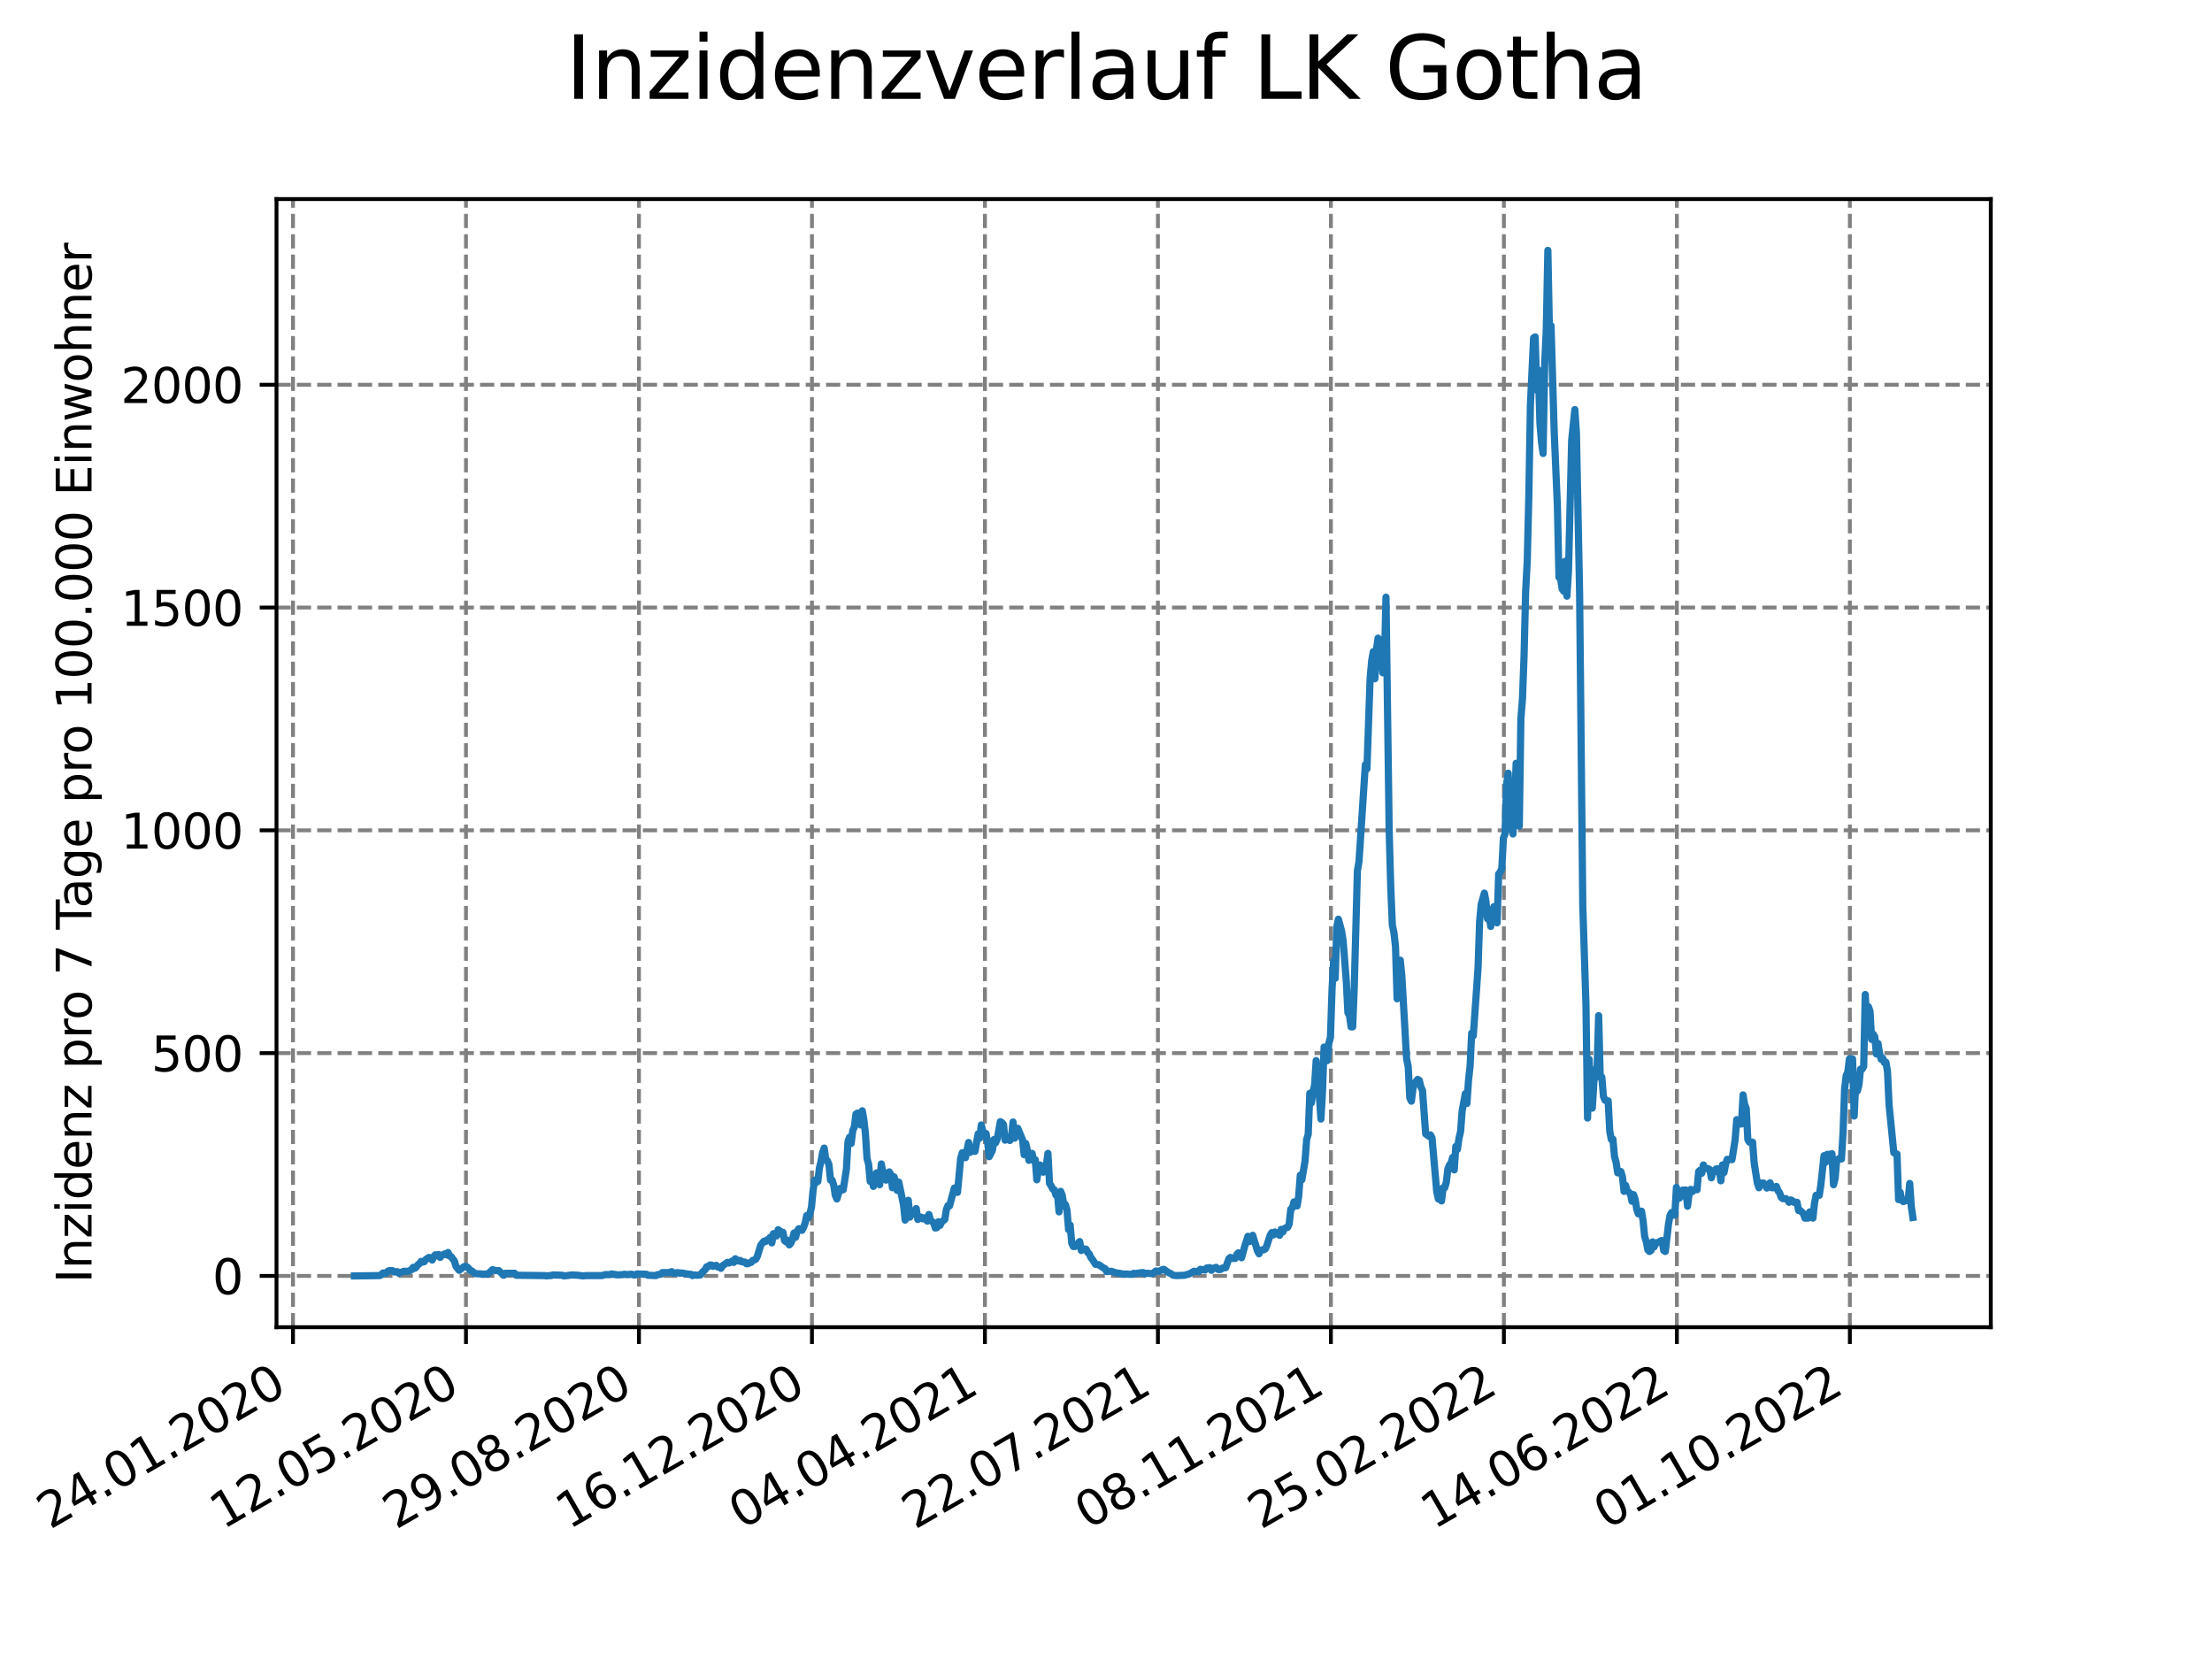 <?xml version="1.0" encoding="utf-8" standalone="no"?>
<!DOCTYPE svg PUBLIC "-//W3C//DTD SVG 1.1//EN"
  "http://www.w3.org/Graphics/SVG/1.1/DTD/svg11.dtd">
<svg xmlns:xlink="http://www.w3.org/1999/xlink" width="460.8pt" height="345.6pt" viewBox="0 0 460.8 345.6" xmlns="http://www.w3.org/2000/svg" version="1.1">
 <defs>
  <style type="text/css">*{stroke-linejoin: round; stroke-linecap: butt}</style>
 </defs>
 <g id="figure_1">
  <g id="patch_1">
   <path d="M 0 345.6 
L 460.8 345.6 
L 460.8 0 
L 0 0 
z
" style="fill: #ffffff"/>
  </g>
  <g id="axes_1">
   <g id="patch_2">
    <path d="M 57.6 276.48 
L 414.72 276.48 
L 414.72 41.472 
L 57.6 41.472 
z
" style="fill: #ffffff"/>
   </g>
   <g id="matplotlib.axis_1">
    <g id="xtick_1">
     <g id="line2d_1">
      <path d="M 61.036 276.48 
L 61.036 41.472 
" clip-path="url(#p3c40f2c09b)" style="fill: none; stroke-dasharray: 2.96,1.28; stroke-dashoffset: 0; stroke: #808080; stroke-width: 0.8"/>
     </g>
     <g id="line2d_2">
      <defs>
       <path id="m63b3a71f16" d="M 0 0 
L 0 3.5 
" style="stroke: #000000; stroke-width: 0.8"/>
      </defs>
      <g>
       <use xlink:href="#m63b3a71f16" x="61.036" y="276.48" style="stroke: #000000; stroke-width: 0.8"/>
      </g>
     </g>
     <g id="text_1">
      <!-- 24.01.2020 -->
      <g transform="translate(10.41 318.689) rotate(-30) scale(0.1 -0.1)">
       <defs>
        <path id="DejaVuSans-32" d="M 1228 531 
L 3431 531 
L 3431 0 
L 469 0 
L 469 531 
Q 828 903 1448 1529 
Q 2069 2156 2228 2338 
Q 2531 2678 2651 2914 
Q 2772 3150 2772 3378 
Q 2772 3750 2511 3984 
Q 2250 4219 1831 4219 
Q 1534 4219 1204 4116 
Q 875 4013 500 3803 
L 500 4441 
Q 881 4594 1212 4672 
Q 1544 4750 1819 4750 
Q 2544 4750 2975 4387 
Q 3406 4025 3406 3419 
Q 3406 3131 3298 2873 
Q 3191 2616 2906 2266 
Q 2828 2175 2409 1742 
Q 1991 1309 1228 531 
z
" transform="scale(0.016)"/>
        <path id="DejaVuSans-34" d="M 2419 4116 
L 825 1625 
L 2419 1625 
L 2419 4116 
z
M 2253 4666 
L 3047 4666 
L 3047 1625 
L 3713 1625 
L 3713 1100 
L 3047 1100 
L 3047 0 
L 2419 0 
L 2419 1100 
L 313 1100 
L 313 1709 
L 2253 4666 
z
" transform="scale(0.016)"/>
        <path id="DejaVuSans-2e" d="M 684 794 
L 1344 794 
L 1344 0 
L 684 0 
L 684 794 
z
" transform="scale(0.016)"/>
        <path id="DejaVuSans-30" d="M 2034 4250 
Q 1547 4250 1301 3770 
Q 1056 3291 1056 2328 
Q 1056 1369 1301 889 
Q 1547 409 2034 409 
Q 2525 409 2770 889 
Q 3016 1369 3016 2328 
Q 3016 3291 2770 3770 
Q 2525 4250 2034 4250 
z
M 2034 4750 
Q 2819 4750 3233 4129 
Q 3647 3509 3647 2328 
Q 3647 1150 3233 529 
Q 2819 -91 2034 -91 
Q 1250 -91 836 529 
Q 422 1150 422 2328 
Q 422 3509 836 4129 
Q 1250 4750 2034 4750 
z
" transform="scale(0.016)"/>
        <path id="DejaVuSans-31" d="M 794 531 
L 1825 531 
L 1825 4091 
L 703 3866 
L 703 4441 
L 1819 4666 
L 2450 4666 
L 2450 531 
L 3481 531 
L 3481 0 
L 794 0 
L 794 531 
z
" transform="scale(0.016)"/>
       </defs>
       <use xlink:href="#DejaVuSans-32"/>
       <use xlink:href="#DejaVuSans-34" x="63.623"/>
       <use xlink:href="#DejaVuSans-2e" x="127.246"/>
       <use xlink:href="#DejaVuSans-30" x="159.033"/>
       <use xlink:href="#DejaVuSans-31" x="222.656"/>
       <use xlink:href="#DejaVuSans-2e" x="286.279"/>
       <use xlink:href="#DejaVuSans-32" x="318.066"/>
       <use xlink:href="#DejaVuSans-30" x="381.689"/>
       <use xlink:href="#DejaVuSans-32" x="445.312"/>
       <use xlink:href="#DejaVuSans-30" x="508.936"/>
      </g>
     </g>
    </g>
    <g id="xtick_2">
     <g id="line2d_3">
      <path d="M 97.072 276.48 
L 97.072 41.472 
" clip-path="url(#p3c40f2c09b)" style="fill: none; stroke-dasharray: 2.96,1.28; stroke-dashoffset: 0; stroke: #808080; stroke-width: 0.8"/>
     </g>
     <g id="line2d_4">
      <g>
       <use xlink:href="#m63b3a71f16" x="97.072" y="276.48" style="stroke: #000000; stroke-width: 0.8"/>
      </g>
     </g>
     <g id="text_2">
      <!-- 12.05.2020 -->
      <g transform="translate(46.446 318.689) rotate(-30) scale(0.1 -0.1)">
       <defs>
        <path id="DejaVuSans-35" d="M 691 4666 
L 3169 4666 
L 3169 4134 
L 1269 4134 
L 1269 2991 
Q 1406 3038 1543 3061 
Q 1681 3084 1819 3084 
Q 2600 3084 3056 2656 
Q 3513 2228 3513 1497 
Q 3513 744 3044 326 
Q 2575 -91 1722 -91 
Q 1428 -91 1123 -41 
Q 819 9 494 109 
L 494 744 
Q 775 591 1075 516 
Q 1375 441 1709 441 
Q 2250 441 2565 725 
Q 2881 1009 2881 1497 
Q 2881 1984 2565 2268 
Q 2250 2553 1709 2553 
Q 1456 2553 1204 2497 
Q 953 2441 691 2322 
L 691 4666 
z
" transform="scale(0.016)"/>
       </defs>
       <use xlink:href="#DejaVuSans-31"/>
       <use xlink:href="#DejaVuSans-32" x="63.623"/>
       <use xlink:href="#DejaVuSans-2e" x="127.246"/>
       <use xlink:href="#DejaVuSans-30" x="159.033"/>
       <use xlink:href="#DejaVuSans-35" x="222.656"/>
       <use xlink:href="#DejaVuSans-2e" x="286.279"/>
       <use xlink:href="#DejaVuSans-32" x="318.066"/>
       <use xlink:href="#DejaVuSans-30" x="381.689"/>
       <use xlink:href="#DejaVuSans-32" x="445.312"/>
       <use xlink:href="#DejaVuSans-30" x="508.936"/>
      </g>
     </g>
    </g>
    <g id="xtick_3">
     <g id="line2d_5">
      <path d="M 133.108 276.48 
L 133.108 41.472 
" clip-path="url(#p3c40f2c09b)" style="fill: none; stroke-dasharray: 2.96,1.28; stroke-dashoffset: 0; stroke: #808080; stroke-width: 0.8"/>
     </g>
     <g id="line2d_6">
      <g>
       <use xlink:href="#m63b3a71f16" x="133.108" y="276.48" style="stroke: #000000; stroke-width: 0.8"/>
      </g>
     </g>
     <g id="text_3">
      <!-- 29.08.2020 -->
      <g transform="translate(82.482 318.689) rotate(-30) scale(0.1 -0.1)">
       <defs>
        <path id="DejaVuSans-39" d="M 703 97 
L 703 672 
Q 941 559 1184 500 
Q 1428 441 1663 441 
Q 2288 441 2617 861 
Q 2947 1281 2994 2138 
Q 2813 1869 2534 1725 
Q 2256 1581 1919 1581 
Q 1219 1581 811 2004 
Q 403 2428 403 3163 
Q 403 3881 828 4315 
Q 1253 4750 1959 4750 
Q 2769 4750 3195 4129 
Q 3622 3509 3622 2328 
Q 3622 1225 3098 567 
Q 2575 -91 1691 -91 
Q 1453 -91 1209 -44 
Q 966 3 703 97 
z
M 1959 2075 
Q 2384 2075 2632 2365 
Q 2881 2656 2881 3163 
Q 2881 3666 2632 3958 
Q 2384 4250 1959 4250 
Q 1534 4250 1286 3958 
Q 1038 3666 1038 3163 
Q 1038 2656 1286 2365 
Q 1534 2075 1959 2075 
z
" transform="scale(0.016)"/>
        <path id="DejaVuSans-38" d="M 2034 2216 
Q 1584 2216 1326 1975 
Q 1069 1734 1069 1313 
Q 1069 891 1326 650 
Q 1584 409 2034 409 
Q 2484 409 2743 651 
Q 3003 894 3003 1313 
Q 3003 1734 2745 1975 
Q 2488 2216 2034 2216 
z
M 1403 2484 
Q 997 2584 770 2862 
Q 544 3141 544 3541 
Q 544 4100 942 4425 
Q 1341 4750 2034 4750 
Q 2731 4750 3128 4425 
Q 3525 4100 3525 3541 
Q 3525 3141 3298 2862 
Q 3072 2584 2669 2484 
Q 3125 2378 3379 2068 
Q 3634 1759 3634 1313 
Q 3634 634 3220 271 
Q 2806 -91 2034 -91 
Q 1263 -91 848 271 
Q 434 634 434 1313 
Q 434 1759 690 2068 
Q 947 2378 1403 2484 
z
M 1172 3481 
Q 1172 3119 1398 2916 
Q 1625 2713 2034 2713 
Q 2441 2713 2670 2916 
Q 2900 3119 2900 3481 
Q 2900 3844 2670 4047 
Q 2441 4250 2034 4250 
Q 1625 4250 1398 4047 
Q 1172 3844 1172 3481 
z
" transform="scale(0.016)"/>
       </defs>
       <use xlink:href="#DejaVuSans-32"/>
       <use xlink:href="#DejaVuSans-39" x="63.623"/>
       <use xlink:href="#DejaVuSans-2e" x="127.246"/>
       <use xlink:href="#DejaVuSans-30" x="159.033"/>
       <use xlink:href="#DejaVuSans-38" x="222.656"/>
       <use xlink:href="#DejaVuSans-2e" x="286.279"/>
       <use xlink:href="#DejaVuSans-32" x="318.066"/>
       <use xlink:href="#DejaVuSans-30" x="381.689"/>
       <use xlink:href="#DejaVuSans-32" x="445.312"/>
       <use xlink:href="#DejaVuSans-30" x="508.936"/>
      </g>
     </g>
    </g>
    <g id="xtick_4">
     <g id="line2d_7">
      <path d="M 169.144 276.48 
L 169.144 41.472 
" clip-path="url(#p3c40f2c09b)" style="fill: none; stroke-dasharray: 2.96,1.28; stroke-dashoffset: 0; stroke: #808080; stroke-width: 0.8"/>
     </g>
     <g id="line2d_8">
      <g>
       <use xlink:href="#m63b3a71f16" x="169.144" y="276.48" style="stroke: #000000; stroke-width: 0.8"/>
      </g>
     </g>
     <g id="text_4">
      <!-- 16.12.2020 -->
      <g transform="translate(118.518 318.689) rotate(-30) scale(0.1 -0.1)">
       <defs>
        <path id="DejaVuSans-36" d="M 2113 2584 
Q 1688 2584 1439 2293 
Q 1191 2003 1191 1497 
Q 1191 994 1439 701 
Q 1688 409 2113 409 
Q 2538 409 2786 701 
Q 3034 994 3034 1497 
Q 3034 2003 2786 2293 
Q 2538 2584 2113 2584 
z
M 3366 4563 
L 3366 3988 
Q 3128 4100 2886 4159 
Q 2644 4219 2406 4219 
Q 1781 4219 1451 3797 
Q 1122 3375 1075 2522 
Q 1259 2794 1537 2939 
Q 1816 3084 2150 3084 
Q 2853 3084 3261 2657 
Q 3669 2231 3669 1497 
Q 3669 778 3244 343 
Q 2819 -91 2113 -91 
Q 1303 -91 875 529 
Q 447 1150 447 2328 
Q 447 3434 972 4092 
Q 1497 4750 2381 4750 
Q 2619 4750 2861 4703 
Q 3103 4656 3366 4563 
z
" transform="scale(0.016)"/>
       </defs>
       <use xlink:href="#DejaVuSans-31"/>
       <use xlink:href="#DejaVuSans-36" x="63.623"/>
       <use xlink:href="#DejaVuSans-2e" x="127.246"/>
       <use xlink:href="#DejaVuSans-31" x="159.033"/>
       <use xlink:href="#DejaVuSans-32" x="222.656"/>
       <use xlink:href="#DejaVuSans-2e" x="286.279"/>
       <use xlink:href="#DejaVuSans-32" x="318.066"/>
       <use xlink:href="#DejaVuSans-30" x="381.689"/>
       <use xlink:href="#DejaVuSans-32" x="445.312"/>
       <use xlink:href="#DejaVuSans-30" x="508.936"/>
      </g>
     </g>
    </g>
    <g id="xtick_5">
     <g id="line2d_9">
      <path d="M 205.18 276.48 
L 205.18 41.472 
" clip-path="url(#p3c40f2c09b)" style="fill: none; stroke-dasharray: 2.96,1.28; stroke-dashoffset: 0; stroke: #808080; stroke-width: 0.8"/>
     </g>
     <g id="line2d_10">
      <g>
       <use xlink:href="#m63b3a71f16" x="205.18" y="276.48" style="stroke: #000000; stroke-width: 0.8"/>
      </g>
     </g>
     <g id="text_5">
      <!-- 04.04.2021 -->
      <g transform="translate(154.554 318.689) rotate(-30) scale(0.1 -0.1)">
       <use xlink:href="#DejaVuSans-30"/>
       <use xlink:href="#DejaVuSans-34" x="63.623"/>
       <use xlink:href="#DejaVuSans-2e" x="127.246"/>
       <use xlink:href="#DejaVuSans-30" x="159.033"/>
       <use xlink:href="#DejaVuSans-34" x="222.656"/>
       <use xlink:href="#DejaVuSans-2e" x="286.279"/>
       <use xlink:href="#DejaVuSans-32" x="318.066"/>
       <use xlink:href="#DejaVuSans-30" x="381.689"/>
       <use xlink:href="#DejaVuSans-32" x="445.312"/>
       <use xlink:href="#DejaVuSans-31" x="508.936"/>
      </g>
     </g>
    </g>
    <g id="xtick_6">
     <g id="line2d_11">
      <path d="M 241.216 276.48 
L 241.216 41.472 
" clip-path="url(#p3c40f2c09b)" style="fill: none; stroke-dasharray: 2.96,1.28; stroke-dashoffset: 0; stroke: #808080; stroke-width: 0.8"/>
     </g>
     <g id="line2d_12">
      <g>
       <use xlink:href="#m63b3a71f16" x="241.216" y="276.48" style="stroke: #000000; stroke-width: 0.8"/>
      </g>
     </g>
     <g id="text_6">
      <!-- 22.07.2021 -->
      <g transform="translate(190.59 318.689) rotate(-30) scale(0.1 -0.1)">
       <defs>
        <path id="DejaVuSans-37" d="M 525 4666 
L 3525 4666 
L 3525 4397 
L 1831 0 
L 1172 0 
L 2766 4134 
L 525 4134 
L 525 4666 
z
" transform="scale(0.016)"/>
       </defs>
       <use xlink:href="#DejaVuSans-32"/>
       <use xlink:href="#DejaVuSans-32" x="63.623"/>
       <use xlink:href="#DejaVuSans-2e" x="127.246"/>
       <use xlink:href="#DejaVuSans-30" x="159.033"/>
       <use xlink:href="#DejaVuSans-37" x="222.656"/>
       <use xlink:href="#DejaVuSans-2e" x="286.279"/>
       <use xlink:href="#DejaVuSans-32" x="318.066"/>
       <use xlink:href="#DejaVuSans-30" x="381.689"/>
       <use xlink:href="#DejaVuSans-32" x="445.312"/>
       <use xlink:href="#DejaVuSans-31" x="508.936"/>
      </g>
     </g>
    </g>
    <g id="xtick_7">
     <g id="line2d_13">
      <path d="M 277.252 276.48 
L 277.252 41.472 
" clip-path="url(#p3c40f2c09b)" style="fill: none; stroke-dasharray: 2.96,1.28; stroke-dashoffset: 0; stroke: #808080; stroke-width: 0.8"/>
     </g>
     <g id="line2d_14">
      <g>
       <use xlink:href="#m63b3a71f16" x="277.252" y="276.48" style="stroke: #000000; stroke-width: 0.8"/>
      </g>
     </g>
     <g id="text_7">
      <!-- 08.11.2021 -->
      <g transform="translate(226.626 318.689) rotate(-30) scale(0.1 -0.1)">
       <use xlink:href="#DejaVuSans-30"/>
       <use xlink:href="#DejaVuSans-38" x="63.623"/>
       <use xlink:href="#DejaVuSans-2e" x="127.246"/>
       <use xlink:href="#DejaVuSans-31" x="159.033"/>
       <use xlink:href="#DejaVuSans-31" x="222.656"/>
       <use xlink:href="#DejaVuSans-2e" x="286.279"/>
       <use xlink:href="#DejaVuSans-32" x="318.066"/>
       <use xlink:href="#DejaVuSans-30" x="381.689"/>
       <use xlink:href="#DejaVuSans-32" x="445.312"/>
       <use xlink:href="#DejaVuSans-31" x="508.936"/>
      </g>
     </g>
    </g>
    <g id="xtick_8">
     <g id="line2d_15">
      <path d="M 313.287 276.48 
L 313.287 41.472 
" clip-path="url(#p3c40f2c09b)" style="fill: none; stroke-dasharray: 2.96,1.28; stroke-dashoffset: 0; stroke: #808080; stroke-width: 0.8"/>
     </g>
     <g id="line2d_16">
      <g>
       <use xlink:href="#m63b3a71f16" x="313.287" y="276.48" style="stroke: #000000; stroke-width: 0.8"/>
      </g>
     </g>
     <g id="text_8">
      <!-- 25.02.2022 -->
      <g transform="translate(262.662 318.689) rotate(-30) scale(0.1 -0.1)">
       <use xlink:href="#DejaVuSans-32"/>
       <use xlink:href="#DejaVuSans-35" x="63.623"/>
       <use xlink:href="#DejaVuSans-2e" x="127.246"/>
       <use xlink:href="#DejaVuSans-30" x="159.033"/>
       <use xlink:href="#DejaVuSans-32" x="222.656"/>
       <use xlink:href="#DejaVuSans-2e" x="286.279"/>
       <use xlink:href="#DejaVuSans-32" x="318.066"/>
       <use xlink:href="#DejaVuSans-30" x="381.689"/>
       <use xlink:href="#DejaVuSans-32" x="445.312"/>
       <use xlink:href="#DejaVuSans-32" x="508.936"/>
      </g>
     </g>
    </g>
    <g id="xtick_9">
     <g id="line2d_17">
      <path d="M 349.323 276.48 
L 349.323 41.472 
" clip-path="url(#p3c40f2c09b)" style="fill: none; stroke-dasharray: 2.96,1.28; stroke-dashoffset: 0; stroke: #808080; stroke-width: 0.8"/>
     </g>
     <g id="line2d_18">
      <g>
       <use xlink:href="#m63b3a71f16" x="349.323" y="276.48" style="stroke: #000000; stroke-width: 0.8"/>
      </g>
     </g>
     <g id="text_9">
      <!-- 14.06.2022 -->
      <g transform="translate(298.698 318.689) rotate(-30) scale(0.1 -0.1)">
       <use xlink:href="#DejaVuSans-31"/>
       <use xlink:href="#DejaVuSans-34" x="63.623"/>
       <use xlink:href="#DejaVuSans-2e" x="127.246"/>
       <use xlink:href="#DejaVuSans-30" x="159.033"/>
       <use xlink:href="#DejaVuSans-36" x="222.656"/>
       <use xlink:href="#DejaVuSans-2e" x="286.279"/>
       <use xlink:href="#DejaVuSans-32" x="318.066"/>
       <use xlink:href="#DejaVuSans-30" x="381.689"/>
       <use xlink:href="#DejaVuSans-32" x="445.312"/>
       <use xlink:href="#DejaVuSans-32" x="508.936"/>
      </g>
     </g>
    </g>
    <g id="xtick_10">
     <g id="line2d_19">
      <path d="M 385.359 276.48 
L 385.359 41.472 
" clip-path="url(#p3c40f2c09b)" style="fill: none; stroke-dasharray: 2.96,1.28; stroke-dashoffset: 0; stroke: #808080; stroke-width: 0.8"/>
     </g>
     <g id="line2d_20">
      <g>
       <use xlink:href="#m63b3a71f16" x="385.359" y="276.48" style="stroke: #000000; stroke-width: 0.8"/>
      </g>
     </g>
     <g id="text_10">
      <!-- 01.10.2022 -->
      <g transform="translate(334.734 318.689) rotate(-30) scale(0.1 -0.1)">
       <use xlink:href="#DejaVuSans-30"/>
       <use xlink:href="#DejaVuSans-31" x="63.623"/>
       <use xlink:href="#DejaVuSans-2e" x="127.246"/>
       <use xlink:href="#DejaVuSans-31" x="159.033"/>
       <use xlink:href="#DejaVuSans-30" x="222.656"/>
       <use xlink:href="#DejaVuSans-2e" x="286.279"/>
       <use xlink:href="#DejaVuSans-32" x="318.066"/>
       <use xlink:href="#DejaVuSans-30" x="381.689"/>
       <use xlink:href="#DejaVuSans-32" x="445.312"/>
       <use xlink:href="#DejaVuSans-32" x="508.936"/>
      </g>
     </g>
    </g>
   </g>
   <g id="matplotlib.axis_2">
    <g id="ytick_1">
     <g id="line2d_21">
      <path d="M 57.6 265.798 
L 414.72 265.798 
" clip-path="url(#p3c40f2c09b)" style="fill: none; stroke-dasharray: 2.96,1.28; stroke-dashoffset: 0; stroke: #808080; stroke-width: 0.8"/>
     </g>
     <g id="line2d_22">
      <defs>
       <path id="m4d4b6f261e" d="M 0 0 
L -3.5 0 
" style="stroke: #000000; stroke-width: 0.8"/>
      </defs>
      <g>
       <use xlink:href="#m4d4b6f261e" x="57.6" y="265.798" style="stroke: #000000; stroke-width: 0.8"/>
      </g>
     </g>
     <g id="text_11">
      <!-- 0 -->
      <g transform="translate(44.237 269.597) scale(0.1 -0.1)">
       <use xlink:href="#DejaVuSans-30"/>
      </g>
     </g>
    </g>
    <g id="ytick_2">
     <g id="line2d_23">
      <path d="M 57.6 219.385 
L 414.72 219.385 
" clip-path="url(#p3c40f2c09b)" style="fill: none; stroke-dasharray: 2.96,1.28; stroke-dashoffset: 0; stroke: #808080; stroke-width: 0.8"/>
     </g>
     <g id="line2d_24">
      <g>
       <use xlink:href="#m4d4b6f261e" x="57.6" y="219.385" style="stroke: #000000; stroke-width: 0.8"/>
      </g>
     </g>
     <g id="text_12">
      <!-- 500 -->
      <g transform="translate(31.512 223.184) scale(0.1 -0.1)">
       <use xlink:href="#DejaVuSans-35"/>
       <use xlink:href="#DejaVuSans-30" x="63.623"/>
       <use xlink:href="#DejaVuSans-30" x="127.246"/>
      </g>
     </g>
    </g>
    <g id="ytick_3">
     <g id="line2d_25">
      <path d="M 57.6 172.973 
L 414.72 172.973 
" clip-path="url(#p3c40f2c09b)" style="fill: none; stroke-dasharray: 2.96,1.28; stroke-dashoffset: 0; stroke: #808080; stroke-width: 0.8"/>
     </g>
     <g id="line2d_26">
      <g>
       <use xlink:href="#m4d4b6f261e" x="57.6" y="172.973" style="stroke: #000000; stroke-width: 0.8"/>
      </g>
     </g>
     <g id="text_13">
      <!-- 1000 -->
      <g transform="translate(25.15 176.772) scale(0.1 -0.1)">
       <use xlink:href="#DejaVuSans-31"/>
       <use xlink:href="#DejaVuSans-30" x="63.623"/>
       <use xlink:href="#DejaVuSans-30" x="127.246"/>
       <use xlink:href="#DejaVuSans-30" x="190.869"/>
      </g>
     </g>
    </g>
    <g id="ytick_4">
     <g id="line2d_27">
      <path d="M 57.6 126.56 
L 414.72 126.56 
" clip-path="url(#p3c40f2c09b)" style="fill: none; stroke-dasharray: 2.96,1.28; stroke-dashoffset: 0; stroke: #808080; stroke-width: 0.8"/>
     </g>
     <g id="line2d_28">
      <g>
       <use xlink:href="#m4d4b6f261e" x="57.6" y="126.56" style="stroke: #000000; stroke-width: 0.8"/>
      </g>
     </g>
     <g id="text_14">
      <!-- 1500 -->
      <g transform="translate(25.15 130.359) scale(0.1 -0.1)">
       <use xlink:href="#DejaVuSans-31"/>
       <use xlink:href="#DejaVuSans-35" x="63.623"/>
       <use xlink:href="#DejaVuSans-30" x="127.246"/>
       <use xlink:href="#DejaVuSans-30" x="190.869"/>
      </g>
     </g>
    </g>
    <g id="ytick_5">
     <g id="line2d_29">
      <path d="M 57.6 80.147 
L 414.72 80.147 
" clip-path="url(#p3c40f2c09b)" style="fill: none; stroke-dasharray: 2.96,1.28; stroke-dashoffset: 0; stroke: #808080; stroke-width: 0.8"/>
     </g>
     <g id="line2d_30">
      <g>
       <use xlink:href="#m4d4b6f261e" x="57.6" y="80.147" style="stroke: #000000; stroke-width: 0.8"/>
      </g>
     </g>
     <g id="text_15">
      <!-- 2000 -->
      <g transform="translate(25.15 83.947) scale(0.1 -0.1)">
       <use xlink:href="#DejaVuSans-32"/>
       <use xlink:href="#DejaVuSans-30" x="63.623"/>
       <use xlink:href="#DejaVuSans-30" x="127.246"/>
       <use xlink:href="#DejaVuSans-30" x="190.869"/>
      </g>
     </g>
    </g>
    <g id="text_16">
     <!-- Inzidenz pro 7 Tage pro 100.000 Einwohner -->
     <g transform="translate(19.07 267.301) rotate(-90) scale(0.1 -0.1)">
      <defs>
       <path id="DejaVuSans-49" d="M 628 4666 
L 1259 4666 
L 1259 0 
L 628 0 
L 628 4666 
z
" transform="scale(0.016)"/>
       <path id="DejaVuSans-6e" d="M 3513 2113 
L 3513 0 
L 2938 0 
L 2938 2094 
Q 2938 2591 2744 2837 
Q 2550 3084 2163 3084 
Q 1697 3084 1428 2787 
Q 1159 2491 1159 1978 
L 1159 0 
L 581 0 
L 581 3500 
L 1159 3500 
L 1159 2956 
Q 1366 3272 1645 3428 
Q 1925 3584 2291 3584 
Q 2894 3584 3203 3211 
Q 3513 2838 3513 2113 
z
" transform="scale(0.016)"/>
       <path id="DejaVuSans-7a" d="M 353 3500 
L 3084 3500 
L 3084 2975 
L 922 459 
L 3084 459 
L 3084 0 
L 275 0 
L 275 525 
L 2438 3041 
L 353 3041 
L 353 3500 
z
" transform="scale(0.016)"/>
       <path id="DejaVuSans-69" d="M 603 3500 
L 1178 3500 
L 1178 0 
L 603 0 
L 603 3500 
z
M 603 4863 
L 1178 4863 
L 1178 4134 
L 603 4134 
L 603 4863 
z
" transform="scale(0.016)"/>
       <path id="DejaVuSans-64" d="M 2906 2969 
L 2906 4863 
L 3481 4863 
L 3481 0 
L 2906 0 
L 2906 525 
Q 2725 213 2448 61 
Q 2172 -91 1784 -91 
Q 1150 -91 751 415 
Q 353 922 353 1747 
Q 353 2572 751 3078 
Q 1150 3584 1784 3584 
Q 2172 3584 2448 3432 
Q 2725 3281 2906 2969 
z
M 947 1747 
Q 947 1113 1208 752 
Q 1469 391 1925 391 
Q 2381 391 2643 752 
Q 2906 1113 2906 1747 
Q 2906 2381 2643 2742 
Q 2381 3103 1925 3103 
Q 1469 3103 1208 2742 
Q 947 2381 947 1747 
z
" transform="scale(0.016)"/>
       <path id="DejaVuSans-65" d="M 3597 1894 
L 3597 1613 
L 953 1613 
Q 991 1019 1311 708 
Q 1631 397 2203 397 
Q 2534 397 2845 478 
Q 3156 559 3463 722 
L 3463 178 
Q 3153 47 2828 -22 
Q 2503 -91 2169 -91 
Q 1331 -91 842 396 
Q 353 884 353 1716 
Q 353 2575 817 3079 
Q 1281 3584 2069 3584 
Q 2775 3584 3186 3129 
Q 3597 2675 3597 1894 
z
M 3022 2063 
Q 3016 2534 2758 2815 
Q 2500 3097 2075 3097 
Q 1594 3097 1305 2825 
Q 1016 2553 972 2059 
L 3022 2063 
z
" transform="scale(0.016)"/>
       <path id="DejaVuSans-20" transform="scale(0.016)"/>
       <path id="DejaVuSans-70" d="M 1159 525 
L 1159 -1331 
L 581 -1331 
L 581 3500 
L 1159 3500 
L 1159 2969 
Q 1341 3281 1617 3432 
Q 1894 3584 2278 3584 
Q 2916 3584 3314 3078 
Q 3713 2572 3713 1747 
Q 3713 922 3314 415 
Q 2916 -91 2278 -91 
Q 1894 -91 1617 61 
Q 1341 213 1159 525 
z
M 3116 1747 
Q 3116 2381 2855 2742 
Q 2594 3103 2138 3103 
Q 1681 3103 1420 2742 
Q 1159 2381 1159 1747 
Q 1159 1113 1420 752 
Q 1681 391 2138 391 
Q 2594 391 2855 752 
Q 3116 1113 3116 1747 
z
" transform="scale(0.016)"/>
       <path id="DejaVuSans-72" d="M 2631 2963 
Q 2534 3019 2420 3045 
Q 2306 3072 2169 3072 
Q 1681 3072 1420 2755 
Q 1159 2438 1159 1844 
L 1159 0 
L 581 0 
L 581 3500 
L 1159 3500 
L 1159 2956 
Q 1341 3275 1631 3429 
Q 1922 3584 2338 3584 
Q 2397 3584 2469 3576 
Q 2541 3569 2628 3553 
L 2631 2963 
z
" transform="scale(0.016)"/>
       <path id="DejaVuSans-6f" d="M 1959 3097 
Q 1497 3097 1228 2736 
Q 959 2375 959 1747 
Q 959 1119 1226 758 
Q 1494 397 1959 397 
Q 2419 397 2687 759 
Q 2956 1122 2956 1747 
Q 2956 2369 2687 2733 
Q 2419 3097 1959 3097 
z
M 1959 3584 
Q 2709 3584 3137 3096 
Q 3566 2609 3566 1747 
Q 3566 888 3137 398 
Q 2709 -91 1959 -91 
Q 1206 -91 779 398 
Q 353 888 353 1747 
Q 353 2609 779 3096 
Q 1206 3584 1959 3584 
z
" transform="scale(0.016)"/>
       <path id="DejaVuSans-54" d="M -19 4666 
L 3928 4666 
L 3928 4134 
L 2272 4134 
L 2272 0 
L 1638 0 
L 1638 4134 
L -19 4134 
L -19 4666 
z
" transform="scale(0.016)"/>
       <path id="DejaVuSans-61" d="M 2194 1759 
Q 1497 1759 1228 1600 
Q 959 1441 959 1056 
Q 959 750 1161 570 
Q 1363 391 1709 391 
Q 2188 391 2477 730 
Q 2766 1069 2766 1631 
L 2766 1759 
L 2194 1759 
z
M 3341 1997 
L 3341 0 
L 2766 0 
L 2766 531 
Q 2569 213 2275 61 
Q 1981 -91 1556 -91 
Q 1019 -91 701 211 
Q 384 513 384 1019 
Q 384 1609 779 1909 
Q 1175 2209 1959 2209 
L 2766 2209 
L 2766 2266 
Q 2766 2663 2505 2880 
Q 2244 3097 1772 3097 
Q 1472 3097 1187 3025 
Q 903 2953 641 2809 
L 641 3341 
Q 956 3463 1253 3523 
Q 1550 3584 1831 3584 
Q 2591 3584 2966 3190 
Q 3341 2797 3341 1997 
z
" transform="scale(0.016)"/>
       <path id="DejaVuSans-67" d="M 2906 1791 
Q 2906 2416 2648 2759 
Q 2391 3103 1925 3103 
Q 1463 3103 1205 2759 
Q 947 2416 947 1791 
Q 947 1169 1205 825 
Q 1463 481 1925 481 
Q 2391 481 2648 825 
Q 2906 1169 2906 1791 
z
M 3481 434 
Q 3481 -459 3084 -895 
Q 2688 -1331 1869 -1331 
Q 1566 -1331 1297 -1286 
Q 1028 -1241 775 -1147 
L 775 -588 
Q 1028 -725 1275 -790 
Q 1522 -856 1778 -856 
Q 2344 -856 2625 -561 
Q 2906 -266 2906 331 
L 2906 616 
Q 2728 306 2450 153 
Q 2172 0 1784 0 
Q 1141 0 747 490 
Q 353 981 353 1791 
Q 353 2603 747 3093 
Q 1141 3584 1784 3584 
Q 2172 3584 2450 3431 
Q 2728 3278 2906 2969 
L 2906 3500 
L 3481 3500 
L 3481 434 
z
" transform="scale(0.016)"/>
       <path id="DejaVuSans-45" d="M 628 4666 
L 3578 4666 
L 3578 4134 
L 1259 4134 
L 1259 2753 
L 3481 2753 
L 3481 2222 
L 1259 2222 
L 1259 531 
L 3634 531 
L 3634 0 
L 628 0 
L 628 4666 
z
" transform="scale(0.016)"/>
       <path id="DejaVuSans-77" d="M 269 3500 
L 844 3500 
L 1563 769 
L 2278 3500 
L 2956 3500 
L 3675 769 
L 4391 3500 
L 4966 3500 
L 4050 0 
L 3372 0 
L 2619 2869 
L 1863 0 
L 1184 0 
L 269 3500 
z
" transform="scale(0.016)"/>
       <path id="DejaVuSans-68" d="M 3513 2113 
L 3513 0 
L 2938 0 
L 2938 2094 
Q 2938 2591 2744 2837 
Q 2550 3084 2163 3084 
Q 1697 3084 1428 2787 
Q 1159 2491 1159 1978 
L 1159 0 
L 581 0 
L 581 4863 
L 1159 4863 
L 1159 2956 
Q 1366 3272 1645 3428 
Q 1925 3584 2291 3584 
Q 2894 3584 3203 3211 
Q 3513 2838 3513 2113 
z
" transform="scale(0.016)"/>
      </defs>
      <use xlink:href="#DejaVuSans-49"/>
      <use xlink:href="#DejaVuSans-6e" x="29.492"/>
      <use xlink:href="#DejaVuSans-7a" x="92.871"/>
      <use xlink:href="#DejaVuSans-69" x="145.361"/>
      <use xlink:href="#DejaVuSans-64" x="173.145"/>
      <use xlink:href="#DejaVuSans-65" x="236.621"/>
      <use xlink:href="#DejaVuSans-6e" x="298.145"/>
      <use xlink:href="#DejaVuSans-7a" x="361.523"/>
      <use xlink:href="#DejaVuSans-20" x="414.014"/>
      <use xlink:href="#DejaVuSans-70" x="445.801"/>
      <use xlink:href="#DejaVuSans-72" x="509.277"/>
      <use xlink:href="#DejaVuSans-6f" x="548.141"/>
      <use xlink:href="#DejaVuSans-20" x="609.322"/>
      <use xlink:href="#DejaVuSans-37" x="641.109"/>
      <use xlink:href="#DejaVuSans-20" x="704.732"/>
      <use xlink:href="#DejaVuSans-54" x="736.52"/>
      <use xlink:href="#DejaVuSans-61" x="781.104"/>
      <use xlink:href="#DejaVuSans-67" x="842.383"/>
      <use xlink:href="#DejaVuSans-65" x="905.859"/>
      <use xlink:href="#DejaVuSans-20" x="967.383"/>
      <use xlink:href="#DejaVuSans-70" x="999.17"/>
      <use xlink:href="#DejaVuSans-72" x="1062.646"/>
      <use xlink:href="#DejaVuSans-6f" x="1101.51"/>
      <use xlink:href="#DejaVuSans-20" x="1162.691"/>
      <use xlink:href="#DejaVuSans-31" x="1194.479"/>
      <use xlink:href="#DejaVuSans-30" x="1258.102"/>
      <use xlink:href="#DejaVuSans-30" x="1321.725"/>
      <use xlink:href="#DejaVuSans-2e" x="1385.348"/>
      <use xlink:href="#DejaVuSans-30" x="1417.135"/>
      <use xlink:href="#DejaVuSans-30" x="1480.758"/>
      <use xlink:href="#DejaVuSans-30" x="1544.381"/>
      <use xlink:href="#DejaVuSans-20" x="1608.004"/>
      <use xlink:href="#DejaVuSans-45" x="1639.791"/>
      <use xlink:href="#DejaVuSans-69" x="1702.975"/>
      <use xlink:href="#DejaVuSans-6e" x="1730.758"/>
      <use xlink:href="#DejaVuSans-77" x="1794.137"/>
      <use xlink:href="#DejaVuSans-6f" x="1875.924"/>
      <use xlink:href="#DejaVuSans-68" x="1937.105"/>
      <use xlink:href="#DejaVuSans-6e" x="2000.484"/>
      <use xlink:href="#DejaVuSans-65" x="2063.863"/>
      <use xlink:href="#DejaVuSans-72" x="2125.387"/>
     </g>
    </g>
   </g>
   <g id="line2d_31">
    <path d="M 73.833 265.798 
L 79.122 265.729 
L 79.453 265.523 
L 79.784 265.179 
L 80.445 265.247 
L 80.775 264.835 
L 81.106 264.697 
L 81.767 264.697 
L 82.098 264.972 
L 82.759 264.903 
L 83.09 265.247 
L 84.081 264.835 
L 85.073 264.835 
L 85.735 264.49 
L 86.065 264.009 
L 86.396 264.215 
L 86.726 263.94 
L 87.057 263.458 
L 87.388 263.252 
L 87.718 262.77 
L 88.049 262.908 
L 88.379 262.839 
L 88.71 262.358 
L 89.371 261.945 
L 89.702 262.082 
L 90.032 262.495 
L 90.363 261.738 
L 90.694 261.394 
L 91.024 261.601 
L 91.355 261.325 
L 91.685 261.945 
L 92.016 261.532 
L 92.677 261.188 
L 93.008 261.394 
L 93.338 260.913 
L 93.669 261.669 
L 94 261.807 
L 94.661 262.702 
L 94.991 263.802 
L 95.653 264.628 
L 96.314 264.146 
L 96.645 263.871 
L 96.975 263.802 
L 97.306 263.94 
L 97.636 264.215 
L 97.967 264.697 
L 98.298 264.766 
L 98.959 265.316 
L 100.281 265.385 
L 100.612 265.454 
L 101.273 265.385 
L 101.604 265.454 
L 102.595 264.49 
L 103.257 264.697 
L 103.918 264.697 
L 104.91 265.66 
L 105.24 265.247 
L 107.224 265.247 
L 107.554 265.66 
L 113.505 265.729 
L 113.836 265.798 
L 114.497 265.729 
L 114.828 265.729 
L 115.158 265.591 
L 117.142 265.66 
L 117.473 265.798 
L 118.134 265.729 
L 119.126 265.591 
L 120.448 265.66 
L 121.44 265.798 
L 122.101 265.729 
L 125.407 265.729 
L 126.068 265.523 
L 127.06 265.523 
L 127.391 265.385 
L 128.713 265.591 
L 129.705 265.523 
L 130.036 265.454 
L 130.697 265.523 
L 131.358 265.454 
L 131.689 265.454 
L 132.019 265.591 
L 132.35 265.591 
L 132.68 265.385 
L 134.664 265.454 
L 134.995 265.66 
L 136.648 265.729 
L 136.978 265.523 
L 137.64 265.454 
L 137.97 265.11 
L 139.293 265.11 
L 139.954 264.903 
L 140.284 265.247 
L 141.276 265.11 
L 141.607 265.247 
L 141.937 265.179 
L 143.59 265.454 
L 143.921 265.454 
L 144.252 265.729 
L 144.582 265.591 
L 145.244 265.66 
L 145.905 265.591 
L 146.235 265.11 
L 146.897 264.49 
L 147.227 263.871 
L 147.558 263.871 
L 147.888 263.527 
L 148.219 263.527 
L 148.55 263.802 
L 149.211 263.596 
L 149.541 263.94 
L 149.872 263.94 
L 150.203 264.215 
L 150.533 263.665 
L 151.525 262.977 
L 151.856 263.114 
L 152.517 262.702 
L 152.847 262.977 
L 153.178 262.22 
L 153.839 262.702 
L 154.17 262.564 
L 154.5 262.839 
L 155.162 262.908 
L 155.492 263.252 
L 155.823 263.252 
L 156.153 263.046 
L 156.484 262.977 
L 156.815 262.564 
L 157.145 262.495 
L 157.476 262.289 
L 157.807 261.601 
L 158.468 259.399 
L 159.129 258.573 
L 159.46 258.642 
L 159.79 258.298 
L 160.121 258.229 
L 160.451 257.747 
L 160.782 258.917 
L 161.113 256.991 
L 161.774 257.472 
L 162.104 256.165 
L 162.766 256.647 
L 163.096 256.715 
L 163.427 258.436 
L 163.757 258.711 
L 164.088 258.367 
L 164.419 259.33 
L 164.749 258.986 
L 165.08 258.16 
L 165.41 256.853 
L 165.741 257.747 
L 166.072 256.44 
L 166.402 255.959 
L 166.733 256.027 
L 167.063 256.303 
L 167.394 255.683 
L 167.725 254.789 
L 168.055 253.206 
L 168.386 253.688 
L 168.716 252.793 
L 169.047 251.486 
L 169.378 247.977 
L 169.708 245.844 
L 170.039 246.326 
L 170.37 246.119 
L 170.7 243.298 
L 171.031 241.991 
L 171.361 240.064 
L 171.692 239.17 
L 172.023 241.578 
L 172.353 241.784 
L 172.684 242.61 
L 173.014 245.844 
L 173.345 245.844 
L 173.676 246.876 
L 174.006 249.009 
L 174.337 249.766 
L 174.998 247.564 
L 175.329 247.908 
L 175.659 247.839 
L 176.32 243.573 
L 176.651 237.794 
L 176.982 236.899 
L 177.312 238.206 
L 177.643 235.523 
L 177.973 234.766 
L 178.304 232.083 
L 178.635 231.876 
L 179.296 234.353 
L 179.626 231.395 
L 179.957 233.252 
L 180.288 236.211 
L 180.618 241.372 
L 180.949 242.541 
L 181.279 246.119 
L 181.61 245.431 
L 181.941 247.151 
L 182.271 244.881 
L 182.602 244.33 
L 182.933 245.982 
L 183.263 246.807 
L 183.594 242.472 
L 183.924 244.33 
L 184.255 244.261 
L 184.586 245.844 
L 184.916 245.225 
L 185.247 244.124 
L 185.577 244.674 
L 185.908 247.427 
L 186.239 245.156 
L 186.569 246.05 
L 186.9 247.977 
L 187.23 246.257 
L 188.222 251.004 
L 188.553 254.17 
L 189.214 250.041 
L 189.545 253.55 
L 190.206 252.243 
L 190.536 252.656 
L 190.867 251.761 
L 191.198 254.032 
L 191.528 253.688 
L 191.859 253.55 
L 192.189 253.894 
L 192.52 253.688 
L 193.181 254.376 
L 193.512 253 
L 193.843 254.238 
L 194.504 254.72 
L 194.834 255.821 
L 195.165 255.752 
L 195.496 254.514 
L 195.826 255.27 
L 196.157 254.582 
L 196.818 254.032 
L 197.149 251.968 
L 197.479 251.142 
L 197.81 251.211 
L 198.802 247.495 
L 199.463 248.39 
L 200.124 241.303 
L 200.455 240.133 
L 200.785 240.477 
L 201.116 241.165 
L 201.777 238 
L 202.108 240.064 
L 202.438 239.376 
L 202.769 239.239 
L 203.099 239.858 
L 203.761 236.211 
L 204.091 237.106 
L 204.422 234.353 
L 204.752 235.661 
L 205.083 236.211 
L 205.414 236.142 
L 205.744 238 
L 206.075 240.959 
L 206.736 239.651 
L 207.067 237.381 
L 207.397 238.069 
L 207.728 237.312 
L 208.389 233.665 
L 208.72 233.872 
L 209.05 234.285 
L 209.381 237.518 
L 210.042 236.899 
L 210.373 237.587 
L 210.703 237.037 
L 211.034 233.734 
L 211.365 237.106 
L 211.695 236.28 
L 212.026 235.041 
L 213.018 237.45 
L 213.348 240.546 
L 213.679 238.206 
L 214.009 239.583 
L 214.34 241.716 
L 214.671 240.684 
L 215.001 240.271 
L 215.332 241.784 
L 215.662 241.578 
L 215.993 245.775 
L 216.324 243.367 
L 216.654 242.679 
L 217.315 244.193 
L 217.646 243.023 
L 217.977 242.61 
L 218.307 240.271 
L 218.638 246.532 
L 218.969 247.014 
L 219.299 247.702 
L 219.63 247.839 
L 219.96 248.94 
L 220.291 248.665 
L 220.622 252.449 
L 220.952 248.183 
L 221.283 249.009 
L 221.613 251.004 
L 221.944 250.936 
L 222.275 252.105 
L 222.605 256.165 
L 222.936 255.202 
L 223.266 258.986 
L 223.597 259.674 
L 223.928 259.674 
L 224.919 258.642 
L 225.25 260.5 
L 225.581 260.156 
L 226.242 260.225 
L 226.572 260.913 
L 226.903 261.188 
L 227.234 261.945 
L 227.564 262.358 
L 228.225 263.39 
L 228.887 263.458 
L 229.878 264.146 
L 230.209 264.284 
L 230.54 264.903 
L 231.201 264.835 
L 231.532 264.835 
L 232.523 265.179 
L 233.185 265.247 
L 234.176 265.454 
L 234.507 265.385 
L 235.168 265.454 
L 235.829 265.454 
L 236.16 265.247 
L 236.491 265.316 
L 237.813 265.11 
L 238.144 265.11 
L 238.474 265.385 
L 238.805 265.247 
L 240.127 265.316 
L 240.788 264.766 
L 241.45 264.835 
L 242.111 264.49 
L 242.442 264.422 
L 243.433 265.11 
L 243.764 265.247 
L 244.425 265.66 
L 245.086 265.729 
L 246.739 265.66 
L 247.731 265.385 
L 248.723 264.835 
L 249.715 264.903 
L 250.045 264.422 
L 251.037 264.559 
L 251.368 264.146 
L 252.029 264.078 
L 252.36 264.628 
L 252.69 264.215 
L 253.351 264.009 
L 253.682 264.422 
L 254.013 264.49 
L 254.343 264.422 
L 254.674 264.146 
L 255.335 264.078 
L 255.996 262.22 
L 256.327 261.945 
L 256.658 262.151 
L 257.319 262.151 
L 257.649 261.325 
L 257.98 260.981 
L 258.311 261.738 
L 258.641 262.013 
L 259.302 259.605 
L 259.964 257.541 
L 260.294 258.642 
L 260.625 257.679 
L 260.955 257.335 
L 261.947 260.569 
L 262.278 261.188 
L 262.608 260.5 
L 262.939 260.362 
L 263.27 260.362 
L 263.6 260.156 
L 263.931 259.399 
L 264.592 257.335 
L 264.923 256.784 
L 265.253 257.266 
L 265.584 256.647 
L 266.576 257.335 
L 266.906 256.096 
L 267.237 256.647 
L 267.568 255.959 
L 267.898 255.752 
L 268.229 255.683 
L 268.559 254.995 
L 268.89 251.899 
L 269.221 251.624 
L 269.551 250.385 
L 269.882 250.454 
L 270.212 251.211 
L 270.543 249.147 
L 270.874 244.812 
L 271.204 245.775 
L 271.865 241.853 
L 272.196 237.381 
L 272.527 236.28 
L 272.857 227.748 
L 273.188 229.743 
L 273.518 227.404 
L 273.849 226.097 
L 274.18 220.936 
L 274.51 226.647 
L 274.841 228.161 
L 275.171 233.115 
L 275.502 227.335 
L 275.833 218.115 
L 276.494 220.936 
L 276.824 217.289 
L 277.155 216.12 
L 277.486 206.212 
L 277.816 200.157 
L 278.147 203.803 
L 278.477 193.138 
L 278.808 191.487 
L 279.469 193.895 
L 279.8 195.959 
L 280.461 204.423 
L 280.792 210.959 
L 281.122 211.51 
L 281.453 213.918 
L 281.784 213.918 
L 282.114 205.73 
L 282.775 181.372 
L 283.106 179.446 
L 284.428 159.286 
L 284.759 160.18 
L 285.42 141.327 
L 285.751 137.612 
L 286.081 135.754 
L 286.412 141.396 
L 286.743 135.272 
L 287.073 132.933 
L 287.404 137.474 
L 287.734 134.653 
L 288.065 140.157 
L 288.396 138.093 
L 288.726 124.401 
L 289.387 172.84 
L 289.718 184.813 
L 290.049 192.726 
L 290.379 194.239 
L 290.71 197.198 
L 291.041 208.069 
L 291.371 206.143 
L 291.702 200.019 
L 292.032 203.322 
L 293.024 220.592 
L 293.355 222.175 
L 293.685 228.711 
L 294.016 229.399 
L 294.347 226.716 
L 294.677 225.684 
L 295.338 224.858 
L 295.669 225.064 
L 296 226.441 
L 296.33 227.129 
L 296.991 236.211 
L 297.653 236.693 
L 297.983 236.418 
L 298.314 237.037 
L 299.306 248.321 
L 299.636 249.766 
L 299.967 248.871 
L 300.297 250.179 
L 300.628 247.427 
L 300.959 247.427 
L 301.289 246.326 
L 301.62 243.505 
L 301.95 242.679 
L 302.281 242.266 
L 302.612 241.096 
L 302.942 243.711 
L 303.273 238.826 
L 303.604 239.445 
L 303.934 237.106 
L 304.265 235.729 
L 304.595 231.395 
L 305.257 227.817 
L 305.587 229.881 
L 305.918 225.064 
L 306.248 222.106 
L 306.579 215.225 
L 306.91 215.776 
L 307.901 201.739 
L 308.232 191.969 
L 308.563 188.391 
L 309.224 186.051 
L 309.554 187.771 
L 309.885 191.418 
L 310.216 190.661 
L 310.546 193.001 
L 310.877 190.18 
L 311.207 188.872 
L 311.538 190.248 
L 311.869 192.244 
L 312.199 182.061 
L 312.53 181.648 
L 312.86 180.891 
L 313.191 174.561 
L 313.522 173.735 
L 313.852 163.345 
L 314.183 161.075 
L 314.513 170.019 
L 314.844 172.359 
L 315.175 173.735 
L 315.505 168.506 
L 315.836 159.01 
L 316.167 168.712 
L 316.497 172.084 
L 316.828 149.722 
L 317.158 145.593 
L 317.489 136.648 
L 317.82 123.162 
L 318.15 116.97 
L 318.481 103.484 
L 318.811 84.424 
L 319.473 70.388 
L 319.803 70.181 
L 320.134 81.259 
L 320.464 77.062 
L 320.795 88.209 
L 321.126 92.131 
L 321.456 94.47 
L 321.787 75.686 
L 322.117 68.737 
L 322.448 52.154 
L 322.779 68.943 
L 323.109 67.842 
L 323.77 89.998 
L 324.432 105.341 
L 324.762 120.272 
L 325.093 120.548 
L 325.423 122.681 
L 325.754 123.162 
L 326.085 116.901 
L 326.415 124.194 
L 326.746 118.965 
L 327.407 91.718 
L 328.068 85.319 
L 328.399 90.273 
L 329.06 123.575 
L 329.721 188.666 
L 330.383 209.239 
L 330.713 232.908 
L 331.044 220.661 
L 331.374 228.711 
L 331.705 230.844 
L 332.036 225.409 
L 332.366 222.725 
L 332.697 222.725 
L 333.027 211.578 
L 333.358 224.445 
L 333.689 224.376 
L 334.019 228.367 
L 334.35 229.193 
L 334.68 229.33 
L 335.011 229.33 
L 335.342 235.661 
L 335.672 237.381 
L 336.003 237.312 
L 336.333 240.959 
L 336.664 242.128 
L 336.995 244.33 
L 337.325 244.055 
L 337.656 244.055 
L 337.986 245.156 
L 338.317 248.183 
L 338.648 246.945 
L 338.978 248.046 
L 339.64 248.665 
L 339.97 250.248 
L 340.301 248.871 
L 340.631 249.835 
L 340.962 251.899 
L 341.293 252.862 
L 341.954 252.312 
L 342.284 254.307 
L 342.615 257.61 
L 342.946 258.642 
L 343.276 260.362 
L 343.607 260.706 
L 343.937 260.5 
L 344.268 258.711 
L 344.599 259.743 
L 344.929 258.917 
L 345.59 258.78 
L 345.921 258.504 
L 346.252 258.436 
L 346.582 260.5 
L 346.913 260.706 
L 347.574 255.064 
L 347.905 253.137 
L 348.235 252.587 
L 348.566 253.137 
L 348.896 253.137 
L 349.227 247.358 
L 349.558 249.697 
L 349.888 249.56 
L 350.219 249.078 
L 350.549 247.908 
L 351.211 247.908 
L 351.541 251.28 
L 351.872 248.734 
L 352.203 247.771 
L 352.533 248.252 
L 352.864 247.839 
L 353.525 247.839 
L 353.856 244.055 
L 354.186 243.78 
L 354.517 244.399 
L 354.847 242.679 
L 355.178 243.436 
L 355.839 243.436 
L 356.17 243.642 
L 356.5 245.362 
L 356.831 244.193 
L 357.162 244.124 
L 357.492 243.505 
L 358.153 243.505 
L 358.484 245.982 
L 358.815 242.679 
L 359.145 244.261 
L 359.476 242.541 
L 359.806 241.509 
L 360.798 241.578 
L 361.459 237.45 
L 361.79 233.252 
L 362.121 234.147 
L 362.782 234.147 
L 363.112 228.092 
L 363.443 230.087 
L 363.774 230.913 
L 364.104 237.381 
L 364.435 237.931 
L 365.096 237.931 
L 365.427 242.266 
L 366.088 246.463 
L 366.419 247.427 
L 366.749 246.463 
L 367.41 246.463 
L 368.072 247.495 
L 368.402 247.082 
L 368.733 246.394 
L 369.063 247.427 
L 369.725 247.427 
L 370.055 247.151 
L 370.386 248.046 
L 370.716 248.459 
L 371.047 249.422 
L 371.378 249.697 
L 372.039 249.697 
L 372.369 249.972 
L 372.7 250.454 
L 373.031 249.972 
L 373.361 250.11 
L 373.692 250.454 
L 374.353 250.454 
L 374.684 252.174 
L 375.014 252.174 
L 375.675 252.793 
L 376.006 253.757 
L 376.667 253.757 
L 376.998 252.449 
L 377.329 252.587 
L 377.659 253.757 
L 377.99 250.66 
L 378.32 249.009 
L 378.982 249.009 
L 379.312 246.876 
L 379.973 240.752 
L 380.304 242.128 
L 380.635 240.477 
L 381.296 240.477 
L 381.626 240.339 
L 381.957 246.807 
L 382.288 245.5 
L 382.618 241.716 
L 382.949 241.44 
L 383.61 241.44 
L 383.941 235.936 
L 384.271 226.785 
L 384.602 224.032 
L 384.932 223.344 
L 385.263 220.592 
L 385.924 220.592 
L 386.255 232.496 
L 386.585 225.615 
L 386.916 227.266 
L 387.247 226.028 
L 387.577 222.725 
L 387.908 222.725 
L 388.239 222.175 
L 388.569 207.175 
L 388.9 213.574 
L 389.23 209.721 
L 389.561 210.684 
L 389.892 216.532 
L 390.222 215.432 
L 390.553 215.982 
L 390.883 219.56 
L 391.214 217.358 
L 391.545 219.422 
L 391.875 220.661 
L 392.206 220.454 
L 392.536 221.349 
L 392.867 221.28 
L 393.198 223.207 
L 393.528 230.156 
L 394.52 240.133 
L 394.851 240.339 
L 395.181 240.408 
L 395.512 249.904 
L 395.842 248.39 
L 396.173 250.041 
L 396.504 250.316 
L 396.834 250.11 
L 397.495 250.11 
L 397.826 246.532 
L 398.157 251.348 
L 398.487 253.619 
L 398.487 253.619 
" clip-path="url(#p3c40f2c09b)" style="fill: none; stroke: #1f77b4; stroke-width: 1.5; stroke-linecap: square"/>
   </g>
   <g id="patch_3">
    <path d="M 57.6 276.48 
L 57.6 41.472 
" style="fill: none; stroke: #000000; stroke-width: 0.8; stroke-linejoin: miter; stroke-linecap: square"/>
   </g>
   <g id="patch_4">
    <path d="M 414.72 276.48 
L 414.72 41.472 
" style="fill: none; stroke: #000000; stroke-width: 0.8; stroke-linejoin: miter; stroke-linecap: square"/>
   </g>
   <g id="patch_5">
    <path d="M 57.6 276.48 
L 414.72 276.48 
" style="fill: none; stroke: #000000; stroke-width: 0.8; stroke-linejoin: miter; stroke-linecap: square"/>
   </g>
   <g id="patch_6">
    <path d="M 57.6 41.472 
L 414.72 41.472 
" style="fill: none; stroke: #000000; stroke-width: 0.8; stroke-linejoin: miter; stroke-linecap: square"/>
   </g>
  </g>
  <g id="text_17">
   <!-- Inzidenzverlauf LK Gotha -->
   <g transform="translate(117.821 20.589) scale(0.18 -0.18)">
    <defs>
     <path id="DejaVuSans-76" d="M 191 3500 
L 800 3500 
L 1894 563 
L 2988 3500 
L 3597 3500 
L 2284 0 
L 1503 0 
L 191 3500 
z
" transform="scale(0.016)"/>
     <path id="DejaVuSans-6c" d="M 603 4863 
L 1178 4863 
L 1178 0 
L 603 0 
L 603 4863 
z
" transform="scale(0.016)"/>
     <path id="DejaVuSans-75" d="M 544 1381 
L 544 3500 
L 1119 3500 
L 1119 1403 
Q 1119 906 1312 657 
Q 1506 409 1894 409 
Q 2359 409 2629 706 
Q 2900 1003 2900 1516 
L 2900 3500 
L 3475 3500 
L 3475 0 
L 2900 0 
L 2900 538 
Q 2691 219 2414 64 
Q 2138 -91 1772 -91 
Q 1169 -91 856 284 
Q 544 659 544 1381 
z
M 1991 3584 
L 1991 3584 
z
" transform="scale(0.016)"/>
     <path id="DejaVuSans-66" d="M 2375 4863 
L 2375 4384 
L 1825 4384 
Q 1516 4384 1395 4259 
Q 1275 4134 1275 3809 
L 1275 3500 
L 2222 3500 
L 2222 3053 
L 1275 3053 
L 1275 0 
L 697 0 
L 697 3053 
L 147 3053 
L 147 3500 
L 697 3500 
L 697 3744 
Q 697 4328 969 4595 
Q 1241 4863 1831 4863 
L 2375 4863 
z
" transform="scale(0.016)"/>
     <path id="DejaVuSans-4c" d="M 628 4666 
L 1259 4666 
L 1259 531 
L 3531 531 
L 3531 0 
L 628 0 
L 628 4666 
z
" transform="scale(0.016)"/>
     <path id="DejaVuSans-4b" d="M 628 4666 
L 1259 4666 
L 1259 2694 
L 3353 4666 
L 4166 4666 
L 1850 2491 
L 4331 0 
L 3500 0 
L 1259 2247 
L 1259 0 
L 628 0 
L 628 4666 
z
" transform="scale(0.016)"/>
     <path id="DejaVuSans-47" d="M 3809 666 
L 3809 1919 
L 2778 1919 
L 2778 2438 
L 4434 2438 
L 4434 434 
Q 4069 175 3628 42 
Q 3188 -91 2688 -91 
Q 1594 -91 976 548 
Q 359 1188 359 2328 
Q 359 3472 976 4111 
Q 1594 4750 2688 4750 
Q 3144 4750 3555 4637 
Q 3966 4525 4313 4306 
L 4313 3634 
Q 3963 3931 3569 4081 
Q 3175 4231 2741 4231 
Q 1884 4231 1454 3753 
Q 1025 3275 1025 2328 
Q 1025 1384 1454 906 
Q 1884 428 2741 428 
Q 3075 428 3337 486 
Q 3600 544 3809 666 
z
" transform="scale(0.016)"/>
     <path id="DejaVuSans-74" d="M 1172 4494 
L 1172 3500 
L 2356 3500 
L 2356 3053 
L 1172 3053 
L 1172 1153 
Q 1172 725 1289 603 
Q 1406 481 1766 481 
L 2356 481 
L 2356 0 
L 1766 0 
Q 1100 0 847 248 
Q 594 497 594 1153 
L 594 3053 
L 172 3053 
L 172 3500 
L 594 3500 
L 594 4494 
L 1172 4494 
z
" transform="scale(0.016)"/>
    </defs>
    <use xlink:href="#DejaVuSans-49"/>
    <use xlink:href="#DejaVuSans-6e" x="29.492"/>
    <use xlink:href="#DejaVuSans-7a" x="92.871"/>
    <use xlink:href="#DejaVuSans-69" x="145.361"/>
    <use xlink:href="#DejaVuSans-64" x="173.145"/>
    <use xlink:href="#DejaVuSans-65" x="236.621"/>
    <use xlink:href="#DejaVuSans-6e" x="298.145"/>
    <use xlink:href="#DejaVuSans-7a" x="361.523"/>
    <use xlink:href="#DejaVuSans-76" x="414.014"/>
    <use xlink:href="#DejaVuSans-65" x="473.193"/>
    <use xlink:href="#DejaVuSans-72" x="534.717"/>
    <use xlink:href="#DejaVuSans-6c" x="575.83"/>
    <use xlink:href="#DejaVuSans-61" x="603.613"/>
    <use xlink:href="#DejaVuSans-75" x="664.893"/>
    <use xlink:href="#DejaVuSans-66" x="728.271"/>
    <use xlink:href="#DejaVuSans-20" x="763.477"/>
    <use xlink:href="#DejaVuSans-4c" x="795.264"/>
    <use xlink:href="#DejaVuSans-4b" x="850.977"/>
    <use xlink:href="#DejaVuSans-20" x="916.553"/>
    <use xlink:href="#DejaVuSans-47" x="948.34"/>
    <use xlink:href="#DejaVuSans-6f" x="1025.83"/>
    <use xlink:href="#DejaVuSans-74" x="1087.012"/>
    <use xlink:href="#DejaVuSans-68" x="1126.221"/>
    <use xlink:href="#DejaVuSans-61" x="1189.6"/>
   </g>
  </g>
 </g>
 <defs>
  <clipPath id="p3c40f2c09b">
   <rect x="57.6" y="41.472" width="357.12" height="235.008"/>
  </clipPath>
 </defs>
</svg>
